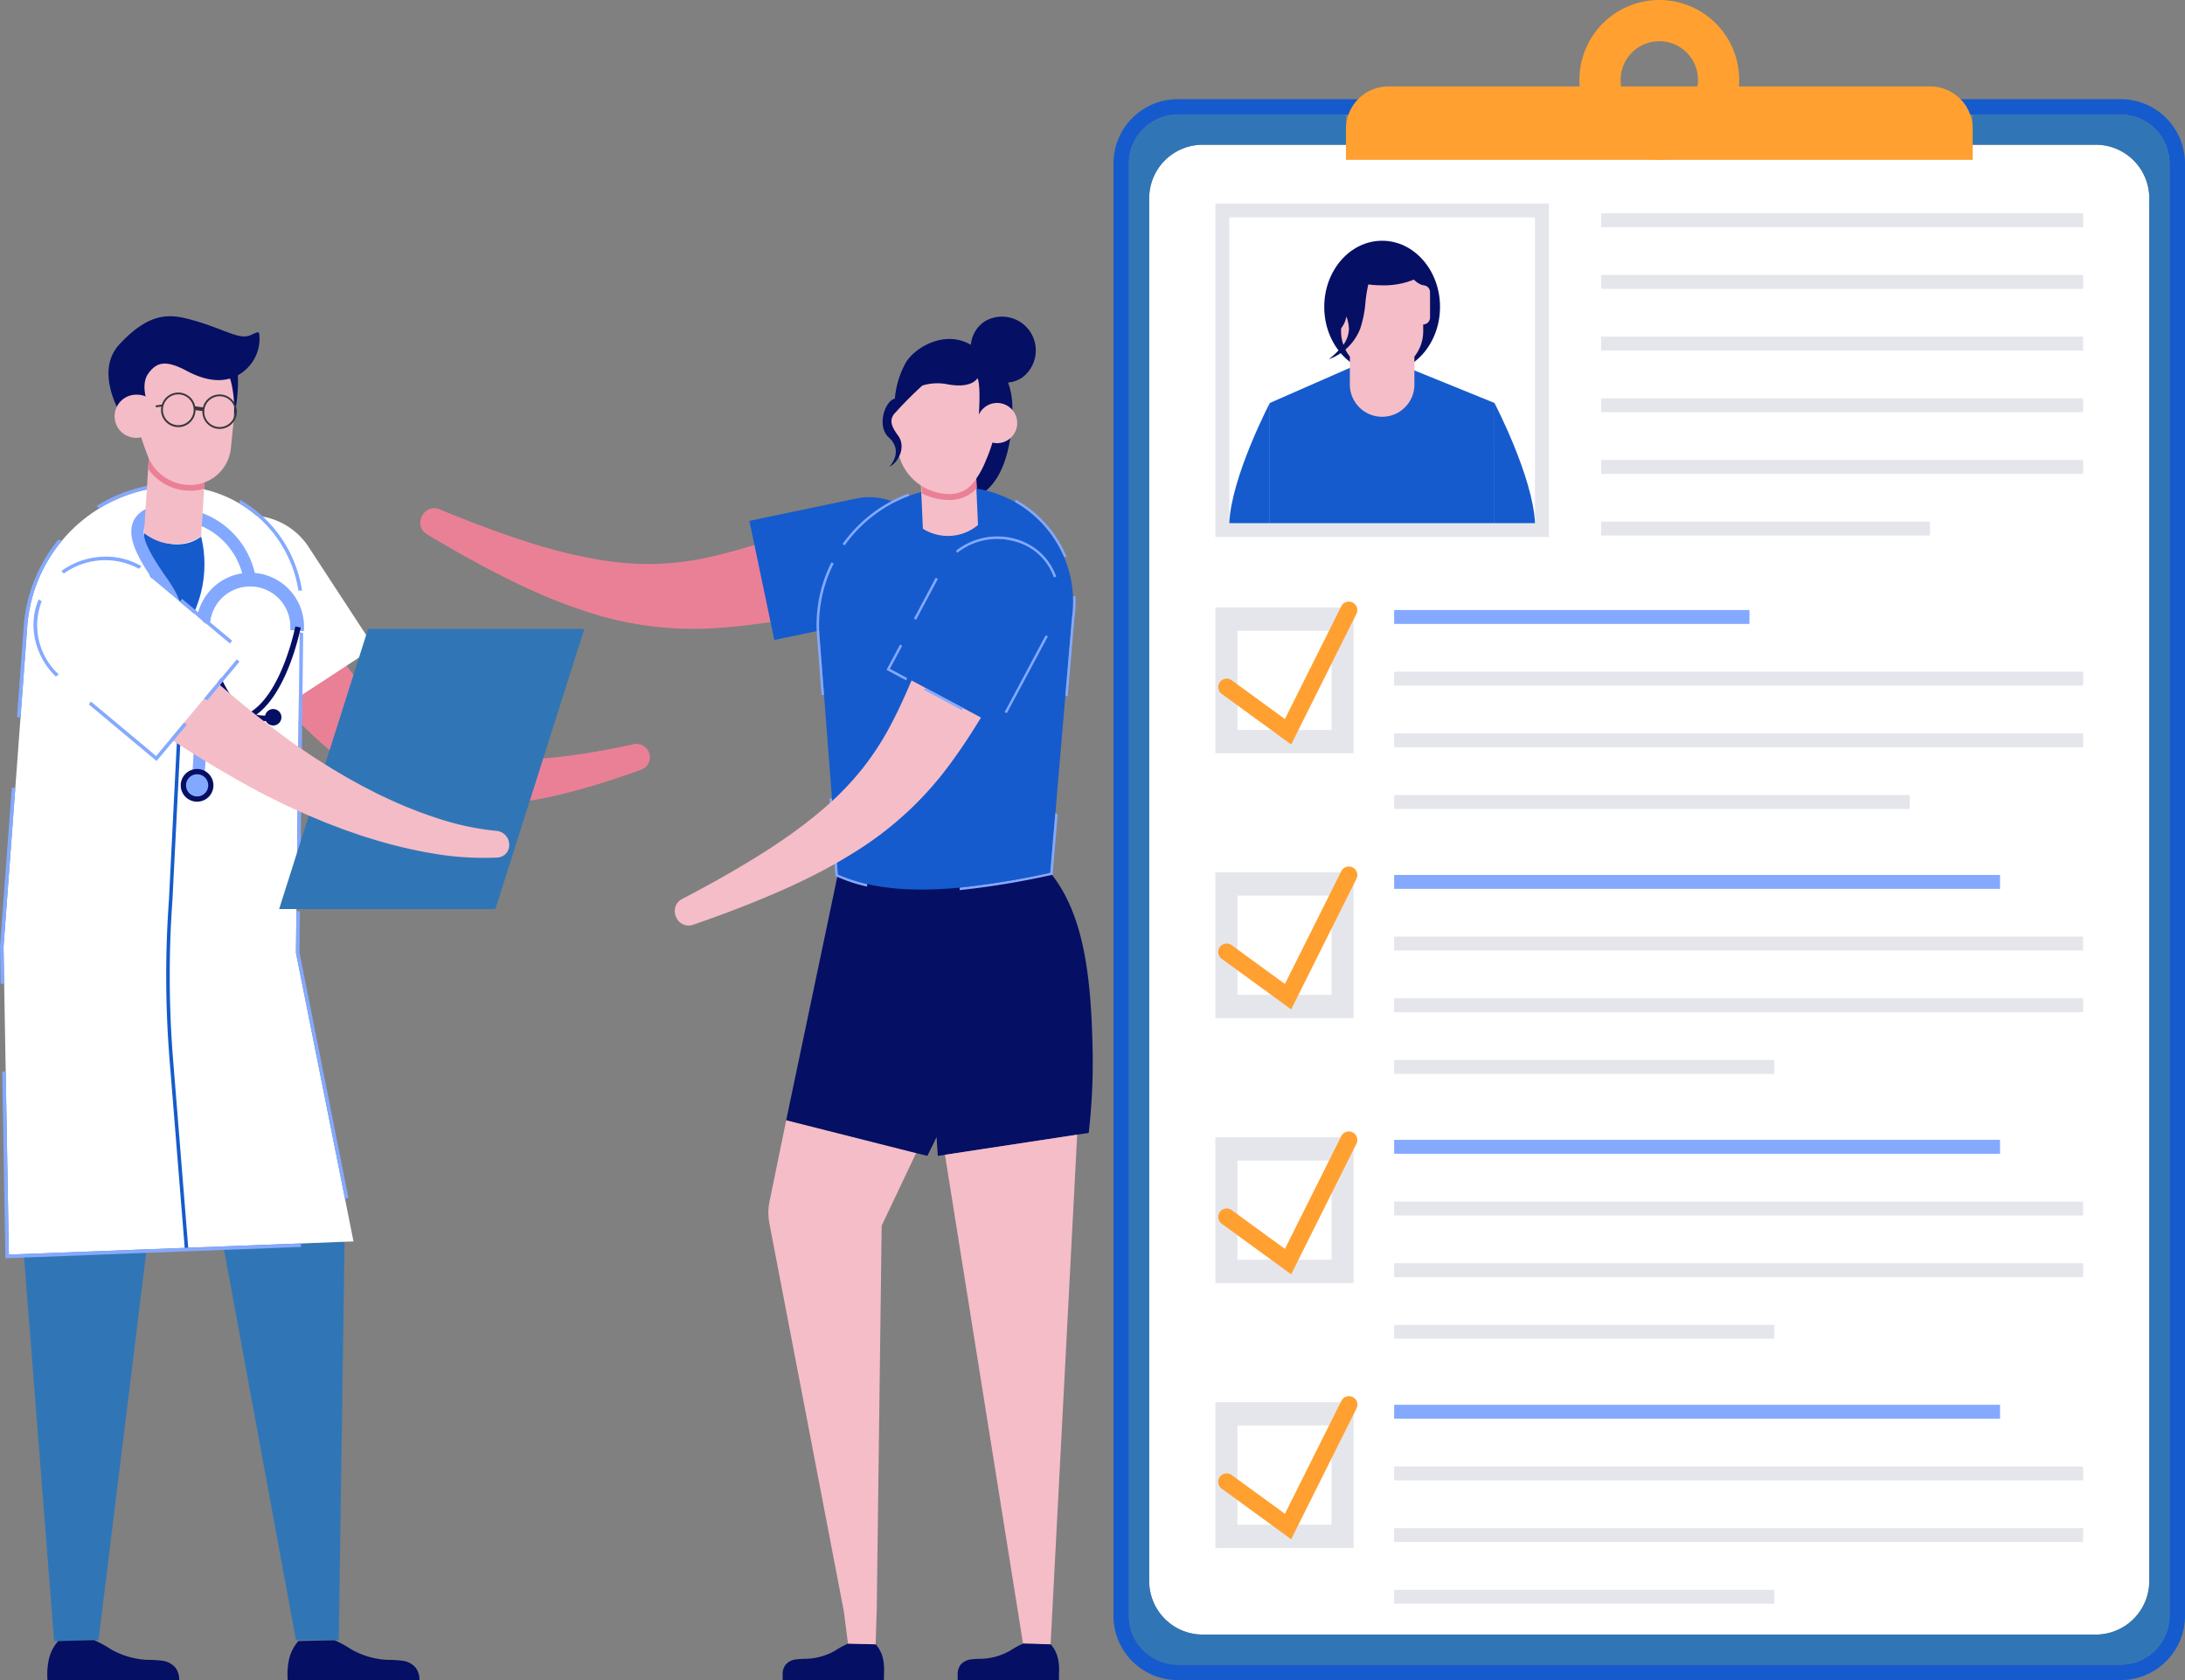 <svg xmlns="http://www.w3.org/2000/svg" width="351.87" height="270.536" viewBox="0 0 351.87 270.536">
  <rect x="0" y="0" width="351.87" height="270.536" fill="#808080" stroke="none"/>
  <g id="Grupo_1006065" data-name="Grupo 1006065" transform="translate(-112.536 -300.045)">
    <g id="Grupo_1006165" data-name="Grupo 1006165" transform="translate(291.848 300.045)">
      <g id="Grupo_1006071" data-name="Grupo 1006071" transform="translate(0 15.968)">
        <g id="Grupo_1006066" data-name="Grupo 1006066" transform="translate(5.752 7.336)">
          <g id="Grupo_1006065-2" data-name="Grupo 1006065">
            <path id="Trazado_720319" data-name="Trazado 720319" d="M1100.068,412.738V635.4a8.617,8.617,0,0,1-8.616,8.617H947.632a8.617,8.617,0,0,1-8.617-8.617V412.738a8.618,8.618,0,0,1,8.617-8.62h143.82A8.618,8.618,0,0,1,1100.068,412.738Z" transform="translate(-939.015 -404.118)" fill="#fff"/>
          </g>
        </g>
        <g id="Grupo_1006068" data-name="Grupo 1006068">
          <g id="Grupo_1006067" data-name="Grupo 1006067">
            <path id="Trazado_720320" data-name="Trazado 720320" d="M1075.533,371.355H923.672a10.359,10.359,0,0,0-10.347,10.35V615.576a10.359,10.359,0,0,0,10.347,10.347h151.861a10.361,10.361,0,0,0,10.35-10.347V381.705A10.362,10.362,0,0,0,1075.533,371.355Zm7.853,244.221a7.859,7.859,0,0,1-7.853,7.849H923.672a7.859,7.859,0,0,1-7.852-7.849V381.705a7.86,7.86,0,0,1,7.852-7.853h151.861a7.86,7.86,0,0,1,7.853,7.853Z" transform="translate(-913.325 -371.355)" fill="#155bcd"/>
          </g>
        </g>
        <g id="Grupo_1006070" data-name="Grupo 1006070" transform="translate(2.494 2.498)">
          <g id="Grupo_1006069" data-name="Grupo 1006069">
            <path id="Trazado_720321" data-name="Trazado 720321" d="M1092.031,390.362V624.233a7.859,7.859,0,0,1-7.853,7.849H932.317a7.859,7.859,0,0,1-7.852-7.849V390.362a7.86,7.86,0,0,1,7.852-7.853h27.092v4.839H936.34a8.618,8.618,0,0,0-8.617,8.62V618.627a8.617,8.617,0,0,0,8.617,8.617h143.82a8.617,8.617,0,0,0,8.616-8.617V395.968a8.618,8.618,0,0,0-8.616-8.62h-19.825v-4.839h23.844A7.86,7.86,0,0,1,1092.031,390.362Z" transform="translate(-924.465 -382.509)" fill="#3076b6"/>
          </g>
        </g>
      </g>
      <g id="Grupo_1006073" data-name="Grupo 1006073" transform="translate(37.439 13.915)">
        <g id="Grupo_1006072" data-name="Grupo 1006072">
          <path id="Trazado_720322" data-name="Trazado 720322" d="M1181.448,369.045v4.964H1080.522v-4.964a6.85,6.85,0,0,1,6.851-6.855H1174.6a6.85,6.85,0,0,1,6.852,6.855Z" transform="translate(-1080.522 -362.19)" fill="#ffa031"/>
        </g>
      </g>
      <g id="Grupo_1006075" data-name="Grupo 1006075" transform="translate(75.033)">
        <g id="Grupo_1006074" data-name="Grupo 1006074">
          <path id="Trazado_720323" data-name="Trazado 720323" d="M1261.281,300.045a12.868,12.868,0,1,0,12.868,12.867A12.868,12.868,0,0,0,1261.281,300.045Zm0,19.1a6.231,6.231,0,1,1,6.23-6.231A6.23,6.23,0,0,1,1261.281,319.143Z" transform="translate(-1248.413 -300.045)" fill="#ffa031"/>
        </g>
      </g>
      <path id="Trazado_720324" data-name="Trazado 720324" d="M986.612,446.393V500.1h53.711V446.393Zm51.472,51.472H988.851V448.632h49.233Z" transform="translate(-970.202 -413.623)" fill="#e5e6eb"/>
      <g id="Grupo_1006077" data-name="Grupo 1006077" transform="translate(78.541 54.204)">
        <g id="Grupo_1006076" data-name="Grupo 1006076">
          <rect id="Rectángulo_347866" data-name="Rectángulo 347866" width="77.607" height="2.239" fill="#e5e6eb"/>
        </g>
      </g>
      <g id="Grupo_1006079" data-name="Grupo 1006079" transform="translate(78.541 64.134)">
        <g id="Grupo_1006078" data-name="Grupo 1006078">
          <rect id="Rectángulo_347867" data-name="Rectángulo 347867" width="77.607" height="2.239" fill="#e5e6eb"/>
        </g>
      </g>
      <g id="Grupo_1006081" data-name="Grupo 1006081" transform="translate(78.541 44.274)">
        <g id="Grupo_1006080" data-name="Grupo 1006080">
          <rect id="Rectángulo_347868" data-name="Rectángulo 347868" width="77.607" height="2.239" fill="#e5e6eb"/>
        </g>
      </g>
      <g id="Grupo_1006083" data-name="Grupo 1006083" transform="translate(78.541 34.344)">
        <g id="Grupo_1006082" data-name="Grupo 1006082">
          <rect id="Rectángulo_347869" data-name="Rectángulo 347869" width="77.607" height="2.239" fill="#e5e6eb"/>
        </g>
      </g>
      <g id="Grupo_1006085" data-name="Grupo 1006085" transform="translate(78.541 74.064)">
        <g id="Grupo_1006084" data-name="Grupo 1006084">
          <rect id="Rectángulo_347870" data-name="Rectángulo 347870" width="77.607" height="2.239" fill="#e5e6eb"/>
        </g>
      </g>
      <g id="Grupo_1006087" data-name="Grupo 1006087" transform="translate(78.541 83.995)">
        <g id="Grupo_1006086" data-name="Grupo 1006086">
          <rect id="Rectángulo_347871" data-name="Rectángulo 347871" width="52.953" height="2.239" fill="#e5e6eb"/>
        </g>
      </g>
      <g id="Grupo_1006103" data-name="Grupo 1006103" transform="translate(16.41 96.855)">
        <g id="Grupo_1006094" data-name="Grupo 1006094">
          <g id="Grupo_1006090" data-name="Grupo 1006090" transform="translate(0 0.954)">
            <g id="Grupo_1006089" data-name="Grupo 1006089">
              <g id="Grupo_1006088" data-name="Grupo 1006088">
                <path id="Trazado_720325" data-name="Trazado 720325" d="M1008.874,760.325H986.612V736.848h22.262Zm-18.708-3.748h15.154V740.6H990.166Z" transform="translate(-986.612 -736.848)" fill="#e5e6eb"/>
              </g>
            </g>
          </g>
          <g id="Grupo_1006093" data-name="Grupo 1006093" transform="translate(0.537)">
            <g id="Grupo_1006092" data-name="Grupo 1006092">
              <g id="Grupo_1006091" data-name="Grupo 1006091">
                <path id="Trazado_720326" data-name="Trazado 720326" d="M1000.679,755.613l-11.107-8.09a1.363,1.363,0,1,1,1.6-2.2l8.5,6.194,9.086-18.172a1.363,1.363,0,0,1,2.438,1.219Z" transform="translate(-989.011 -732.589)" fill="#ffa031"/>
              </g>
            </g>
          </g>
        </g>
        <g id="Grupo_1006096" data-name="Grupo 1006096" transform="translate(28.792 1.373)">
          <g id="Grupo_1006095" data-name="Grupo 1006095">
            <rect id="Rectángulo_347872" data-name="Rectángulo 347872" width="57.215" height="2.239" fill="#84a9ff"/>
          </g>
        </g>
        <g id="Grupo_1006098" data-name="Grupo 1006098" transform="translate(28.792 11.303)">
          <g id="Grupo_1006097" data-name="Grupo 1006097">
            <rect id="Rectángulo_347873" data-name="Rectángulo 347873" width="110.946" height="2.239" fill="#e5e6eb"/>
          </g>
        </g>
        <g id="Grupo_1006100" data-name="Grupo 1006100" transform="translate(28.792 21.234)">
          <g id="Grupo_1006099" data-name="Grupo 1006099">
            <rect id="Rectángulo_347874" data-name="Rectángulo 347874" width="110.946" height="2.239" fill="#e5e6eb"/>
          </g>
        </g>
        <g id="Grupo_1006102" data-name="Grupo 1006102" transform="translate(28.792 31.164)">
          <g id="Grupo_1006101" data-name="Grupo 1006101">
            <rect id="Rectángulo_347875" data-name="Rectángulo 347875" width="83.033" height="2.239" fill="#e5e6eb"/>
          </g>
        </g>
      </g>
      <g id="Grupo_1006119" data-name="Grupo 1006119" transform="translate(16.41 139.512)">
        <g id="Grupo_1006110" data-name="Grupo 1006110">
          <g id="Grupo_1006106" data-name="Grupo 1006106" transform="translate(0 0.954)">
            <g id="Grupo_1006105" data-name="Grupo 1006105">
              <g id="Grupo_1006104" data-name="Grupo 1006104">
                <path id="Trazado_720327" data-name="Trazado 720327" d="M1008.874,950.827H986.612V927.35h22.262Zm-18.708-3.747h15.154V931.1H990.166Z" transform="translate(-986.612 -927.35)" fill="#e5e6eb"/>
              </g>
            </g>
          </g>
          <g id="Grupo_1006109" data-name="Grupo 1006109" transform="translate(0.537)">
            <g id="Grupo_1006108" data-name="Grupo 1006108">
              <g id="Grupo_1006107" data-name="Grupo 1006107">
                <path id="Trazado_720328" data-name="Trazado 720328" d="M1000.679,946.115l-11.107-8.089a1.363,1.363,0,1,1,1.6-2.2l8.5,6.194,9.086-18.172a1.363,1.363,0,0,1,2.438,1.219Z" transform="translate(-989.011 -923.091)" fill="#ffa031"/>
              </g>
            </g>
          </g>
        </g>
        <g id="Grupo_1006112" data-name="Grupo 1006112" transform="translate(28.792 1.373)">
          <g id="Grupo_1006111" data-name="Grupo 1006111">
            <rect id="Rectángulo_347876" data-name="Rectángulo 347876" width="97.572" height="2.239" fill="#84a9ff"/>
          </g>
        </g>
        <g id="Grupo_1006114" data-name="Grupo 1006114" transform="translate(28.792 11.303)">
          <g id="Grupo_1006113" data-name="Grupo 1006113">
            <rect id="Rectángulo_347877" data-name="Rectángulo 347877" width="110.946" height="2.239" fill="#e5e6eb"/>
          </g>
        </g>
        <g id="Grupo_1006116" data-name="Grupo 1006116" transform="translate(28.792 21.234)">
          <g id="Grupo_1006115" data-name="Grupo 1006115">
            <rect id="Rectángulo_347878" data-name="Rectángulo 347878" width="110.946" height="2.239" fill="#e5e6eb"/>
          </g>
        </g>
        <g id="Grupo_1006118" data-name="Grupo 1006118" transform="translate(28.792 31.164)">
          <g id="Grupo_1006117" data-name="Grupo 1006117">
            <rect id="Rectángulo_347879" data-name="Rectángulo 347879" width="61.225" height="2.239" fill="#e5e6eb"/>
          </g>
        </g>
      </g>
      <g id="Grupo_1006135" data-name="Grupo 1006135" transform="translate(16.41 182.169)">
        <g id="Grupo_1006126" data-name="Grupo 1006126">
          <g id="Grupo_1006122" data-name="Grupo 1006122" transform="translate(0 0.954)">
            <g id="Grupo_1006121" data-name="Grupo 1006121">
              <g id="Grupo_1006120" data-name="Grupo 1006120">
                <path id="Trazado_720329" data-name="Trazado 720329" d="M1008.874,1141.329H986.612v-23.477h22.262Zm-18.708-3.747h15.154V1121.6H990.166Z" transform="translate(-986.612 -1117.852)" fill="#e5e6eb"/>
              </g>
            </g>
          </g>
          <g id="Grupo_1006125" data-name="Grupo 1006125" transform="translate(0.537)">
            <g id="Grupo_1006124" data-name="Grupo 1006124">
              <g id="Grupo_1006123" data-name="Grupo 1006123">
                <path id="Trazado_720330" data-name="Trazado 720330" d="M1000.679,1136.617l-11.107-8.089a1.363,1.363,0,1,1,1.6-2.2l8.5,6.194,9.086-18.172a1.363,1.363,0,0,1,2.438,1.219Z" transform="translate(-989.011 -1113.593)" fill="#ffa031"/>
              </g>
            </g>
          </g>
        </g>
        <g id="Grupo_1006128" data-name="Grupo 1006128" transform="translate(28.792 1.373)">
          <g id="Grupo_1006127" data-name="Grupo 1006127">
            <rect id="Rectángulo_347880" data-name="Rectángulo 347880" width="97.572" height="2.239" fill="#84a9ff"/>
          </g>
        </g>
        <g id="Grupo_1006130" data-name="Grupo 1006130" transform="translate(28.792 11.303)">
          <g id="Grupo_1006129" data-name="Grupo 1006129">
            <rect id="Rectángulo_347881" data-name="Rectángulo 347881" width="110.946" height="2.239" fill="#e5e6eb"/>
          </g>
        </g>
        <g id="Grupo_1006132" data-name="Grupo 1006132" transform="translate(28.792 21.234)">
          <g id="Grupo_1006131" data-name="Grupo 1006131">
            <rect id="Rectángulo_347882" data-name="Rectángulo 347882" width="110.946" height="2.239" fill="#e5e6eb"/>
          </g>
        </g>
        <g id="Grupo_1006134" data-name="Grupo 1006134" transform="translate(28.792 31.164)">
          <g id="Grupo_1006133" data-name="Grupo 1006133">
            <rect id="Rectángulo_347883" data-name="Rectángulo 347883" width="61.225" height="2.239" fill="#e5e6eb"/>
          </g>
        </g>
      </g>
      <g id="Grupo_1006151" data-name="Grupo 1006151" transform="translate(16.41 224.826)">
        <g id="Grupo_1006142" data-name="Grupo 1006142">
          <g id="Grupo_1006138" data-name="Grupo 1006138" transform="translate(0 0.954)">
            <g id="Grupo_1006137" data-name="Grupo 1006137">
              <g id="Grupo_1006136" data-name="Grupo 1006136">
                <path id="Trazado_720331" data-name="Trazado 720331" d="M1008.874,1331.83H986.612v-23.477h22.262Zm-18.708-3.747h15.154V1312.1H990.166Z" transform="translate(-986.612 -1308.353)" fill="#e5e6eb"/>
              </g>
            </g>
          </g>
          <g id="Grupo_1006141" data-name="Grupo 1006141" transform="translate(0.537)">
            <g id="Grupo_1006140" data-name="Grupo 1006140">
              <g id="Grupo_1006139" data-name="Grupo 1006139">
                <path id="Trazado_720332" data-name="Trazado 720332" d="M1000.679,1327.119l-11.107-8.089a1.363,1.363,0,1,1,1.6-2.2l8.5,6.194,9.086-18.172a1.363,1.363,0,1,1,2.438,1.219Z" transform="translate(-989.011 -1304.095)" fill="#ffa031"/>
              </g>
            </g>
          </g>
        </g>
        <g id="Grupo_1006144" data-name="Grupo 1006144" transform="translate(28.792 1.373)">
          <g id="Grupo_1006143" data-name="Grupo 1006143">
            <rect id="Rectángulo_347884" data-name="Rectángulo 347884" width="97.572" height="2.239" fill="#84a9ff"/>
          </g>
        </g>
        <g id="Grupo_1006146" data-name="Grupo 1006146" transform="translate(28.792 11.303)">
          <g id="Grupo_1006145" data-name="Grupo 1006145">
            <rect id="Rectángulo_347885" data-name="Rectángulo 347885" width="110.946" height="2.239" fill="#e5e6eb"/>
          </g>
        </g>
        <g id="Grupo_1006148" data-name="Grupo 1006148" transform="translate(28.792 21.234)">
          <g id="Grupo_1006147" data-name="Grupo 1006147">
            <rect id="Rectángulo_347886" data-name="Rectángulo 347886" width="110.946" height="2.239" fill="#e5e6eb"/>
          </g>
        </g>
        <g id="Grupo_1006150" data-name="Grupo 1006150" transform="translate(28.792 31.164)">
          <g id="Grupo_1006149" data-name="Grupo 1006149">
            <rect id="Rectángulo_347887" data-name="Rectángulo 347887" width="61.225" height="2.239" fill="#e5e6eb"/>
          </g>
        </g>
      </g>
      <g id="Grupo_1006160" data-name="Grupo 1006160" transform="translate(25.176 38.765)">
        <g id="Grupo_1006153" data-name="Grupo 1006153" transform="translate(0 18.489)">
          <g id="Grupo_1006152" data-name="Grupo 1006152">
            <path id="Trazado_720333" data-name="Trazado 720333" d="M1061.939,582.723H1025.76V563.37l17.4-7.635,18.784,7.635Z" transform="translate(-1025.76 -555.735)" fill="#155bcd"/>
          </g>
        </g>
        <g id="Grupo_1006155" data-name="Grupo 1006155" transform="translate(8.767)">
          <g id="Grupo_1006154" data-name="Grupo 1006154">
            <ellipse id="Elipse_8596" data-name="Elipse 8596" cx="9.322" cy="10.653" rx="9.322" ry="10.653" fill="#050f64"/>
          </g>
        </g>
        <g id="Grupo_1006157" data-name="Grupo 1006157" transform="translate(10.374 5.13)">
          <g id="Grupo_1006156" data-name="Grupo 1006156">
            <path id="Trazado_720334" data-name="Trazado 720334" d="M1086.418,498.121v-2.047h-13.227v2.047a1.1,1.1,0,0,0-1.1,1.1v4.094a1.1,1.1,0,0,0,1.1,1.1v1.1a6.58,6.58,0,0,0,1.417,4.082v4.683a5.2,5.2,0,0,0,10.393,0V509.6a6.579,6.579,0,0,0,1.417-4.082v-1.1a1.1,1.1,0,0,0,1.1-1.1v-4.094A1.1,1.1,0,0,0,1086.418,498.121Z" transform="translate(-1072.089 -496.074)" fill="#f5bdc8"/>
          </g>
        </g>
        <g id="Grupo_1006159" data-name="Grupo 1006159" transform="translate(9.43 0.438)">
          <g id="Grupo_1006158" data-name="Grupo 1006158">
            <path id="Trazado_720335" data-name="Trazado 720335" d="M1076.533,475.12a7.785,7.785,0,0,0-3.614.928l-.025.012-.048.026-.019.01c-1.654.873-3.036,1.956-3.2,4.454-.007.1-.006.2-.01.3a2.441,2.441,0,0,0-.695.721,6.58,6.58,0,0,0-.569,6.028,7.672,7.672,0,0,1,.432,1.107,1.446,1.446,0,0,1-.141,1.147,4.135,4.135,0,0,0,2.125-2.981,5.951,5.951,0,0,1,.418,2.1,4.717,4.717,0,0,1-1.089,2.721,14.049,14.049,0,0,1-2.146,2.062,8.521,8.521,0,0,0,5.054-4.927,17.771,17.771,0,0,0,.848-4.329,21.779,21.779,0,0,1,.455-2.785,16.637,16.637,0,0,0,2.222.146,12.786,12.786,0,0,0,5.122-.923,3.245,3.245,0,0,0,1.491.925l.765-2.283C1083.913,479.553,1080.186,475.12,1076.533,475.12Z" transform="translate(-1067.874 -475.12)" fill="#050f64"/>
          </g>
        </g>
      </g>
      <g id="Grupo_1006162" data-name="Grupo 1006162" transform="translate(61.355 64.889)">
        <g id="Grupo_1006161" data-name="Grupo 1006161">
          <path id="Trazado_720336" data-name="Trazado 720336" d="M1187.332,589.832s6.212,11.9,6.527,19.353h-6.527Z" transform="translate(-1187.332 -589.832)" fill="#155bcd"/>
        </g>
      </g>
      <g id="Grupo_1006164" data-name="Grupo 1006164" transform="translate(18.65 64.889)">
        <g id="Grupo_1006163" data-name="Grupo 1006163">
          <path id="Trazado_720337" data-name="Trazado 720337" d="M1003.139,589.832s-6.212,11.9-6.527,19.353h6.527Z" transform="translate(-996.612 -589.832)" fill="#155bcd"/>
        </g>
      </g>
    </g>
    <g id="Grupo_1006266" data-name="Grupo 1006266" transform="translate(112.536 350.969)">
      <g id="Grupo_1006168" data-name="Grupo 1006168" transform="translate(46.304 213.174)">
        <g id="Grupo_1006167" data-name="Grupo 1006167">
          <g id="Grupo_1006166" data-name="Grupo 1006166">
            <path id="Trazado_720338" data-name="Trazado 720338" d="M319.357,1485.915h21.214a3.266,3.266,0,0,0-.6-1.988,3.36,3.36,0,0,0-2.126-1.132,20.342,20.342,0,0,0-2.462-.143,13.033,13.033,0,0,1-5.755-1.667,19.481,19.481,0,0,0-2.764-1.508l-5.782.151a6.625,6.625,0,0,0-1.545,3.117A11.668,11.668,0,0,0,319.357,1485.915Z" transform="translate(-319.326 -1479.478)" fill="#050f64"/>
          </g>
        </g>
      </g>
      <g id="Grupo_1006170" data-name="Grupo 1006170" transform="translate(3.833 150.246)">
        <g id="Grupo_1006169" data-name="Grupo 1006169" transform="translate(0 0)">
          <path id="Trazado_720339" data-name="Trazado 720339" d="M129.654,1199.207l4.883,62.337,7.155-.188,7.743-62.908Z" transform="translate(-129.654 -1198.447)" fill="#3076b6"/>
        </g>
      </g>
      <g id="Grupo_1006172" data-name="Grupo 1006172" transform="translate(35.978 149.026)">
        <g id="Grupo_1006171" data-name="Grupo 1006171" transform="translate(0 0)">
          <path id="Trazado_720340" data-name="Trazado 720340" d="M273.211,1193.747l11.679,63.4h6.9l.933-64.148h0Z" transform="translate(-273.211 -1192.999)" fill="#3076b6"/>
        </g>
      </g>
      <g id="Grupo_1006175" data-name="Grupo 1006175" transform="translate(7.617 213.173)">
        <g id="Grupo_1006174" data-name="Grupo 1006174">
          <g id="Grupo_1006173" data-name="Grupo 1006173">
            <path id="Trazado_720341" data-name="Trazado 720341" d="M146.584,1485.913H167.8a3.265,3.265,0,0,0-.6-1.988,3.359,3.359,0,0,0-2.126-1.132,20.345,20.345,0,0,0-2.462-.143,13.033,13.033,0,0,1-5.755-1.667,19.519,19.519,0,0,0-2.764-1.508l-5.782.152a6.621,6.621,0,0,0-1.545,3.117A11.668,11.668,0,0,0,146.584,1485.913Z" transform="translate(-146.553 -1479.476)" fill="#050f64"/>
          </g>
        </g>
      </g>
      <g id="Grupo_1006183" data-name="Grupo 1006183" transform="translate(29.621 32.081)">
        <g id="Grupo_1006179" data-name="Grupo 1006179" transform="translate(1.107 0.949)">
          <g id="Grupo_1006178" data-name="Grupo 1006178">
            <g id="Grupo_1006177" data-name="Grupo 1006177">
              <g id="Grupo_1006176" data-name="Grupo 1006176">
                <path id="Trazado_720342" data-name="Trazado 720342" d="M323.6,712.355a2.123,2.123,0,0,1-1.335,2.613c-1.582.588-3.195,1.113-4.8,1.658l-2.439.762c-.81.263-1.643.474-2.466.714a75.828,75.828,0,0,1-10.219,2.163,43.554,43.554,0,0,1-10.931.165,34.031,34.031,0,0,1-10.981-3.209,43.893,43.893,0,0,1-9.393-6.329,75.287,75.287,0,0,1-7.624-7.745c-2.336-2.692-4.456-5.465-6.52-8.254s-4-5.614-5.928-8.442a7.409,7.409,0,0,1,2.595-10.511h0a7.5,7.5,0,0,1,10.3,2.983c1.46,2.912,2.929,5.82,4.48,8.626s3.136,5.581,4.849,8.185c3.415,5.218,7.231,9.951,11.926,13.1a25,25,0,0,0,7.765,3.453,35.891,35.891,0,0,0,8.987,1.051,69.545,69.545,0,0,0,9.546-.73c.8-.123,1.61-.214,2.415-.362l2.419-.415c1.611-.318,3.228-.614,4.84-.979A2.156,2.156,0,0,1,323.6,712.355Z" transform="translate(-249.762 -674.975)" fill="#ea8096"/>
              </g>
            </g>
          </g>
        </g>
        <g id="Grupo_1006182" data-name="Grupo 1006182">
          <g id="Grupo_1006181" data-name="Grupo 1006181">
            <g id="Grupo_1006180" data-name="Grupo 1006180">
              <path id="Trazado_720343" data-name="Trazado 720343" d="M257.463,703.778l-10.75-16.449c-3.252-4.975-2.293-11.561,2.683-14.812h0a11.267,11.267,0,0,1,15.335,3.037L275.48,692Z" transform="translate(-244.818 -670.737)" fill="#fff"/>
            </g>
          </g>
        </g>
      </g>
      <g id="Grupo_1006185" data-name="Grupo 1006185" transform="translate(0.569 27.378)">
        <g id="Grupo_1006184" data-name="Grupo 1006184">
          <path id="Trazado_720344" data-name="Trazado 720344" d="M115.075,723.883l.859,49.568,2.406-.091,19.781-.759,6.131-.233.566-.023,5.667-.216L170,771.382h0l1.433-.054-9.27-46.472.264-22.966.219-18.834.06-5.329v-.006l.054-4.467v-.006l0-.236.006-.566.026-2.252c.011-.4.011-.791,0-1.183v0a19.882,19.882,0,0,0-15.419-18.78c-.077-.017-.153-.034-.23-.048a19.724,19.724,0,0,0-4.183-.446c-.364,0-.734.011-1.1.031h-.017a24.616,24.616,0,0,0-3.694.489,24.362,24.362,0,0,0-19.275,22.357Z" transform="translate(-115.075 -649.734)" fill="#fff"/>
        </g>
      </g>
      <g id="Grupo_1006188" data-name="Grupo 1006188" transform="translate(0 26.808)">
        <g id="Grupo_1006187" data-name="Grupo 1006187">
          <g id="Grupo_1006186" data-name="Grupo 1006186">
            <path id="Trazado_720345" data-name="Trazado 720345" d="M128.1,650.922l.4.415a24.166,24.166,0,0,1,7.681-3.06,24.623,24.623,0,0,1,3.694-.489h.017c.37-.02.739-.031,1.1-.031a19.557,19.557,0,0,1,3.387.293c.051-.182.108-.367.162-.546a19.918,19.918,0,0,0-3.549-.316c-.352,0-.728.011-1.118.034h-.034a24.994,24.994,0,0,0-3.779.5A24.676,24.676,0,0,0,128.1,650.922Zm32.267,57.025.569.111.094-8.136.219-18.834.06-5.329.054-4.376-.569-.128v.023l-.054,4.467v.006l-.06,5.329-.219,18.834Zm-47.478,34.062.52,30.058,2.983-.114,19.784-.759,6.131-.233.566-.023,18.157-.694-.054-.569-12.458.478-5.667.216-.566.023-6.131.233-19.781.759-2.406.091-.512-29.546Zm-.35-20.116.105,6.02.566-.088-.1-5.918,1.9-25.59-.569-.043Zm3.8-51.292-1.064,14.352h.572l1.061-14.318a24.275,24.275,0,0,1,5.594-14.1l-.56-.2A24.879,24.879,0,0,0,116.335,670.6Zm43.858,52.278,7.908,39.647.537-.213-7.877-39.485.077-6.6-.569-.131ZM151.057,650.5a19.913,19.913,0,0,1,9.543,14.068h.575a20.464,20.464,0,0,0-7.069-12.6,20.082,20.082,0,0,0-2.872-2.016Z" transform="translate(-112.536 -647.188)" fill="#84a9ff"/>
          </g>
        </g>
      </g>
      <g id="Grupo_1006191" data-name="Grupo 1006191" transform="translate(23.143 34.889)">
        <g id="Grupo_1006190" data-name="Grupo 1006190">
          <g id="Grupo_1006189" data-name="Grupo 1006189">
            <path id="Trazado_720346" data-name="Trazado 720346" d="M225.131,683.866a18.839,18.839,0,0,1-2.617,14.906s-7.309-6.756-6.573-15.494C215.941,683.278,220.885,686.986,225.131,683.866Z" transform="translate(-215.889 -683.278)" fill="#155bcc"/>
          </g>
        </g>
      </g>
      <g id="Grupo_1006194" data-name="Grupo 1006194" transform="translate(26.765 48.535)">
        <g id="Grupo_1006193" data-name="Grupo 1006193">
          <g id="Grupo_1006192" data-name="Grupo 1006192">
            <path id="Trazado_720347" data-name="Trazado 720347" d="M232.612,815.456l2.434,30.24.566-.023-2.434-30.262a169.208,169.208,0,0,1-.105-25.721l2.281-45.442-.569-.029-2.278,45.434A169.533,169.533,0,0,0,232.612,815.456Z" transform="translate(-232.066 -744.219)" fill="#155bcc"/>
          </g>
        </g>
      </g>
      <g id="Grupo_1006230" data-name="Grupo 1006230" transform="translate(21.141 30.412)">
        <g id="Grupo_1006221" data-name="Grupo 1006221" transform="translate(10.489 10.889)">
          <g id="Grupo_1006199" data-name="Grupo 1006199">
            <g id="Grupo_1006198" data-name="Grupo 1006198">
              <g id="Grupo_1006197" data-name="Grupo 1006197">
                <g id="Grupo_1006196" data-name="Grupo 1006196">
                  <g id="Grupo_1006195" data-name="Grupo 1006195">
                    <path id="Trazado_720348" data-name="Trazado 720348" d="M263.171,711.944a8.689,8.689,0,0,0-9.382,7.913l2.2.187a6.472,6.472,0,1,1,12.9,1.1l2.2.187A8.689,8.689,0,0,0,263.171,711.944Z" transform="translate(-253.789 -711.912)" fill="#83a8ff"/>
                  </g>
                </g>
              </g>
            </g>
          </g>
          <g id="Grupo_1006210" data-name="Grupo 1006210" transform="translate(0.587 7.586)">
            <g id="Grupo_1006204" data-name="Grupo 1006204">
              <g id="Grupo_1006203" data-name="Grupo 1006203">
                <g id="Grupo_1006202" data-name="Grupo 1006202">
                  <g id="Grupo_1006201" data-name="Grupo 1006201">
                    <g id="Grupo_1006200" data-name="Grupo 1006200">
                      <path id="Trazado_720349" data-name="Trazado 720349" d="M256.41,745.893c.053.458,1.358,11.256,6.562,14.961a6.413,6.413,0,0,0,5.308,1.053l-.191-.862a5.564,5.564,0,0,1-4.605-.91c-4.887-3.48-6.184-14.235-6.2-14.344Z" transform="translate(-256.41 -745.792)" fill="#050f64"/>
                    </g>
                  </g>
                </g>
              </g>
            </g>
            <g id="Grupo_1006209" data-name="Grupo 1006209" transform="translate(10.45 14.36)">
              <g id="Grupo_1006208" data-name="Grupo 1006208">
                <g id="Grupo_1006207" data-name="Grupo 1006207">
                  <g id="Grupo_1006206" data-name="Grupo 1006206">
                    <g id="Grupo_1006205" data-name="Grupo 1006205">
                      <path id="Trazado_720350" data-name="Trazado 720350" d="M305.7,810.961a1.324,1.324,0,1,0-1.007,1.579A1.324,1.324,0,0,0,305.7,810.961Z" transform="translate(-303.078 -809.923)" fill="#050f64"/>
                    </g>
                  </g>
                </g>
              </g>
            </g>
          </g>
          <g id="Grupo_1006215" data-name="Grupo 1006215" transform="translate(3.717 8.65)">
            <g id="Grupo_1006214" data-name="Grupo 1006214">
              <g id="Grupo_1006213" data-name="Grupo 1006213">
                <g id="Grupo_1006212" data-name="Grupo 1006212">
                  <g id="Grupo_1006211" data-name="Grupo 1006211">
                    <path id="Trazado_720351" data-name="Trazado 720351" d="M283.467,750.713c-.089.452-2.228,11.116-7.7,14.407a6.413,6.413,0,0,1-5.373.638l.257-.844a5.566,5.566,0,0,0,4.662-.55c5.142-3.091,7.27-13.713,7.291-13.82Z" transform="translate(-270.39 -750.544)" fill="#050f64"/>
                  </g>
                </g>
              </g>
            </g>
          </g>
          <g id="Grupo_1006220" data-name="Grupo 1006220" transform="translate(2.471 22.713)">
            <g id="Grupo_1006219" data-name="Grupo 1006219">
              <g id="Grupo_1006218" data-name="Grupo 1006218">
                <g id="Grupo_1006217" data-name="Grupo 1006217">
                  <g id="Grupo_1006216" data-name="Grupo 1006216">
                    <path id="Trazado_720352" data-name="Trazado 720352" d="M264.881,814.283a1.324,1.324,0,1,1,.881,1.652A1.324,1.324,0,0,1,264.881,814.283Z" transform="translate(-264.823 -813.344)" fill="#050f64"/>
                  </g>
                </g>
              </g>
            </g>
          </g>
        </g>
        <g id="Grupo_1006224" data-name="Grupo 1006224">
          <g id="Grupo_1006223" data-name="Grupo 1006223">
            <g id="Grupo_1006222" data-name="Grupo 1006222">
              <path id="Trazado_720353" data-name="Trazado 720353" d="M218.531,708.542a53.372,53.372,0,0,0,.364-9.949,56.144,56.144,0,0,0-4.634-20.972,23.192,23.192,0,0,0-1.8-2.88c-2.59-3.776-4.745-7.29-2.695-8.8,2.031-1.5,6.95-.209,9.574,1.257a11.633,11.633,0,0,1,5.776,8.627l1.976-.238a13.656,13.656,0,0,0-6.781-10.127c-2.46-1.374-8.564-3.456-11.727-1.121-3.767,2.782-.154,8.047,2.236,11.531a22.9,22.9,0,0,1,1.639,2.589,54.183,54.183,0,0,1,4.452,20.229,51.449,51.449,0,0,1-.346,9.579Z" transform="translate(-206.948 -663.284)" fill="#83a8ff"/>
            </g>
          </g>
        </g>
        <g id="Grupo_1006229" data-name="Grupo 1006229" transform="translate(7.634 42.156)">
          <g id="Grupo_1006226" data-name="Grupo 1006226" transform="translate(0 0)">
            <g id="Grupo_1006225" data-name="Grupo 1006225">
              <circle id="Elipse_8597" data-name="Elipse 8597" cx="2.209" cy="2.209" r="2.209" transform="matrix(0.894, -0.448, 0.448, 0.894, 0, 1.977)" fill="#83a8ff"/>
            </g>
          </g>
          <g id="Grupo_1006228" data-name="Grupo 1006228" transform="translate(0.328 0.327)">
            <g id="Grupo_1006227" data-name="Grupo 1006227">
              <path id="Trazado_720354" data-name="Trazado 720354" d="M242.563,856.181h0a2.633,2.633,0,1,1,2.58,2.1A2.639,2.639,0,0,1,242.563,856.181Zm2.219-2.28a1.784,1.784,0,0,0-1.383,2.107h0a1.786,1.786,0,1,0,1.383-2.107Z" transform="translate(-242.507 -853.009)" fill="#050f64"/>
            </g>
          </g>
        </g>
      </g>
      <g id="Grupo_1006254" data-name="Grupo 1006254" transform="translate(17.47)">
        <g id="Grupo_1006240" data-name="Grupo 1006240" transform="translate(4.009 4.353)">
          <g id="Grupo_1006233" data-name="Grupo 1006233" transform="translate(1.715 16.432)">
            <g id="Grupo_1006232" data-name="Grupo 1006232">
              <g id="Grupo_1006231" data-name="Grupo 1006231">
                <path id="Trazado_720355" data-name="Trazado 720355" d="M226.214,620.877l-.9,14.1a7.836,7.836,0,0,1-9.19-.588l.9-14.1Z" transform="translate(-216.121 -620.289)" fill="#f4bcc7"/>
              </g>
            </g>
          </g>
          <g id="Grupo_1006236" data-name="Grupo 1006236" transform="translate(2.375 16.432)">
            <g id="Grupo_1006235" data-name="Grupo 1006235">
              <g id="Grupo_1006234" data-name="Grupo 1006234">
                <path id="Trazado_720356" data-name="Trazado 720356" d="M228.5,620.877l-.408,6.38a7.469,7.469,0,0,1-2.088.34q-.349.005-.7-.017a8.282,8.282,0,0,1-6.24-3.506l.242-3.785Z" transform="translate(-219.069 -620.289)" fill="#ea8096"/>
              </g>
            </g>
          </g>
          <g id="Grupo_1006239" data-name="Grupo 1006239">
            <g id="Grupo_1006238" data-name="Grupo 1006238">
              <g id="Grupo_1006237" data-name="Grupo 1006237">
                <path id="Trazado_720357" data-name="Trazado 720357" d="M225,555.565l-.844,8.258a6.562,6.562,0,0,1-6.4,5.893h0a7.3,7.3,0,0,1-6.914-4.514,55.793,55.793,0,0,1-2.015-6.216,9.988,9.988,0,0,1,2.767-9.978A8.046,8.046,0,0,1,225,555.565Z" transform="translate(-208.46 -546.904)" fill="#f4bcc7"/>
              </g>
            </g>
          </g>
        </g>
        <g id="Grupo_1006250" data-name="Grupo 1006250">
          <g id="Grupo_1006243" data-name="Grupo 1006243" transform="translate(19.021 7.291)">
            <g id="Grupo_1006242" data-name="Grupo 1006242">
              <g id="Grupo_1006241" data-name="Grupo 1006241">
                <path id="Trazado_720358" data-name="Trazado 720358" d="M275.5,561.262s1.517,2.8,1.178,7.875c0,0,1.206-5.077.368-9.113Z" transform="translate(-275.504 -560.025)" fill="#050f64"/>
              </g>
            </g>
          </g>
          <g id="Grupo_1006246" data-name="Grupo 1006246">
            <g id="Grupo_1006245" data-name="Grupo 1006245">
              <g id="Grupo_1006244" data-name="Grupo 1006244">
                <path id="Trazado_720359" data-name="Trazado 720359" d="M193.845,545.435s-6.249-8.378-1.516-13.457c5.1-5.474,8.411-4.847,11.965-3.837,4.5,1.278,6.906,2.876,8.635,2.525.925-.188,1.748-.96,1.892-.432a6.639,6.639,0,0,1-2.277,5.924c-2.628,2.288-6.015,1.9-9.326.133s-4.887-1.569-6.3.473c-1.5,2.166.474,6.162.474,6.162l-1.028.36S194.391,542.624,193.845,545.435Z" transform="translate(-190.557 -527.466)" fill="#050f64"/>
              </g>
            </g>
          </g>
          <g id="Grupo_1006249" data-name="Grupo 1006249" transform="translate(1.632 12.287)">
            <g id="Grupo_1006248" data-name="Grupo 1006248">
              <g id="Grupo_1006247" data-name="Grupo 1006247">
                <path id="Trazado_720360" data-name="Trazado 720360" d="M216.839,585.905a2.775,2.775,0,0,0-5.326-1.473,2.7,2.7,0,0,0-.09.286l-1.19-.161h0l-.064-.014a2.775,2.775,0,0,0-5.313-.409.888.888,0,0,0-.053.137l-6.959,1.048.045.3,6.841-1.03a2.774,2.774,0,0,0,5.443,1.077,2.815,2.815,0,0,0,.049-.37q0-.066.005-.132l1.109.15a2.825,2.825,0,0,0,.009.346h0a2.775,2.775,0,0,0,.308,1.042l.028.051a2.775,2.775,0,0,0,4.377.636c.063-.062.122-.126.179-.193a2.775,2.775,0,0,0,.593-1.233C216.832,585.942,216.836,585.923,216.839,585.905Zm-7.222.421a2.481,2.481,0,0,1-4.527-1.969c0-.01.006-.019.009-.028a2.446,2.446,0,0,1,.345-.674,2.482,2.482,0,0,1,4.408.822,2.452,2.452,0,0,1,.062.319,2.407,2.407,0,0,1,.017.421,2.493,2.493,0,0,1-.315,1.109Zm6.656.3a2.482,2.482,0,0,1-4.577-.635,2.382,2.382,0,0,1-.051-.291l0-.534c0-.042.009-.084.016-.126s.013-.081.021-.121c.012-.059.026-.118.043-.175.008-.029.017-.058.026-.087,0-.01.006-.019.009-.028a2.44,2.44,0,0,1,.345-.674,2.482,2.482,0,0,1,4.408.822,2.456,2.456,0,0,1,.063.319c.008.066.014.131.017.2s0,.148,0,.222a2.476,2.476,0,0,1-.047.387v.007A2.466,2.466,0,0,1,216.273,586.624Z" transform="translate(-197.844 -582.337)" fill="#36373c"/>
              </g>
            </g>
          </g>
        </g>
        <g id="Grupo_1006253" data-name="Grupo 1006253" transform="translate(1.04 12.626)">
          <g id="Grupo_1006252" data-name="Grupo 1006252">
            <g id="Grupo_1006251" data-name="Grupo 1006251">
              <path id="Trazado_720361" data-name="Trazado 720361" d="M202.094,587.147a3.474,3.474,0,1,1-3.247-3.284A3.277,3.277,0,0,1,202.094,587.147Z" transform="translate(-195.202 -583.854)" fill="#f4bcc7"/>
            </g>
          </g>
        </g>
      </g>
      <g id="Grupo_1006256" data-name="Grupo 1006256" transform="translate(44.952 50.34)">
        <g id="Grupo_1006255" data-name="Grupo 1006255">
          <path id="Trazado_720362" data-name="Trazado 720362" d="M313.285,797.389h34.827l14.326-45.112H327.611Z" transform="translate(-313.285 -752.277)" fill="#3076b6"/>
        </g>
      </g>
      <g id="Grupo_1006265" data-name="Grupo 1006265" transform="translate(5.396 38.703)">
        <g id="Grupo_1006260" data-name="Grupo 1006260" transform="translate(0.989 2.355)">
          <g id="Grupo_1006259" data-name="Grupo 1006259">
            <g id="Grupo_1006258" data-name="Grupo 1006258">
              <g id="Grupo_1006257" data-name="Grupo 1006257">
                <path id="Trazado_720363" data-name="Trazado 720363" d="M216.663,754.7a2.008,2.008,0,0,1-1.929,2.229,47.883,47.883,0,0,1-10.158-.623,75.834,75.834,0,0,1-9.8-2.309c-.8-.255-1.607-.485-2.395-.763l-2.373-.825-2.345-.894c-.785-.294-1.545-.634-2.321-.95l-1.159-.484-1.141-.514c-.759-.347-1.526-.684-2.281-1.041-1.493-.739-3.014-1.446-4.478-2.24A181.375,181.375,0,0,1,143.448,723.7a7.326,7.326,0,0,1-1.049-1.131,6.868,6.868,0,0,1-.74-1.3,7.256,7.256,0,0,1-.608-2.844,7.377,7.377,0,0,1,2.274-5.369h0a7.844,7.844,0,0,1,5.4-2.234,7.032,7.032,0,0,1,2.754.53,6.865,6.865,0,0,1,1.238.677,6.5,6.5,0,0,1,1.107.933,169.355,169.355,0,0,0,27.46,25.118c1.25.923,2.547,1.756,3.828,2.631.648.423,1.3.827,1.958,1.243l.983.619,1,.588c.667.386,1.326.8,2,1.166l2.03,1.117,2.06,1.054c.687.356,1.389.663,2.086,1a69.687,69.687,0,0,0,8.6,3.334,43.181,43.181,0,0,0,8.909,1.813,2.247,2.247,0,0,1,1.927,2.051Z" transform="translate(-141.051 -710.826)" fill="#f4bcc7"/>
              </g>
            </g>
          </g>
        </g>
        <g id="Grupo_1006262" data-name="Grupo 1006262" transform="translate(0.568 0.569)">
          <g id="Grupo_1006261" data-name="Grupo 1006261">
            <path id="Trazado_720364" data-name="Trazado 720364" d="M158.351,734.386l-15.079-12.6c-4.561-3.811-5.564-10.389-1.753-14.951h0a11.267,11.267,0,0,1,15.554-1.567l15.079,12.6Z" transform="translate(-139.171 -702.85)" fill="#fff"/>
          </g>
        </g>
        <g id="Grupo_1006264" data-name="Grupo 1006264">
          <g id="Grupo_1006263" data-name="Grupo 1006263">
            <path id="Trazado_720365" data-name="Trazado 720365" d="M160.212,707.568l8.045,6.723.367-.438-8.068-6.74ZM136.723,712.7a11.7,11.7,0,0,0,3.515,6.924l.455-.35a10.716,10.716,0,0,1-2.733-11.784l-.495-.29A10.547,10.547,0,0,0,136.723,712.7Zm11.528-12.384a12.179,12.179,0,0,0-7.115,2.3l.372.43a11.372,11.372,0,0,1,12.106-.773l.4-.427A11.4,11.4,0,0,0,148.252,700.311Zm-2.374,23.33-.33.466,10.906,9.109,4.9-5.867-.5-.282-4.47,5.349Zm23.5-6.785-5.3,6.344.56.213,5.167-6.182C169.67,717.111,169.528,716.984,169.38,716.855Z" transform="translate(-136.634 -700.311)" fill="#84a9ff"/>
          </g>
        </g>
      </g>
    </g>
    <g id="Grupo_1006292" data-name="Grupo 1006292" transform="translate(180.227 350.969)">
      <g id="Grupo_1006267" data-name="Grupo 1006267" transform="translate(78.278 94.5)" opacity="0">
        <path id="Trazado_720366" data-name="Trazado 720366" d="M764.419,949.494a0,0,0,0,0,0,0h0s0,0,0,0Z" transform="translate(-764.419 -949.493)" fill="#84a9ff"/>
      </g>
      <g id="Grupo_1006268" data-name="Grupo 1006268" transform="translate(58.346 213.734)">
        <path id="Trazado_720367" data-name="Trazado 720367" d="M675.86,1485.4a2.586,2.586,0,0,1,1.635-.87,15.689,15.689,0,0,1,1.893-.109,10.022,10.022,0,0,0,4.426-1.282,14.987,14.987,0,0,1,2.126-1.16l4.446.117a5.092,5.092,0,0,1,1.188,2.4,8.985,8.985,0,0,1,.141,2.437v.927H675.4v-.927h0A2.513,2.513,0,0,1,675.86,1485.4Z" transform="translate(-675.401 -1481.981)" fill="#050f64"/>
      </g>
      <g id="Grupo_1006269" data-name="Grupo 1006269" transform="translate(56.049 129.452)">
        <path id="Trazado_720368" data-name="Trazado 720368" d="M665.385,1118.411l2.63-12.825,20.922,5.288-5.549,11.691-.793,61.64-.176,5.776-4.457-.113-.662-5.172-11.977-62.4h0l-.014-.067c-.054-.285-.1-.569-.125-.853l0-.014A9.086,9.086,0,0,1,665.385,1118.411Z" transform="translate(-665.144 -1105.586)" fill="#f5bdc8"/>
      </g>
      <g id="Grupo_1006270" data-name="Grupo 1006270" transform="translate(58.919 86.893)">
        <path id="Trazado_720369" data-name="Trazado 720369" d="M677.964,958.08l8.309-39.579c.979-6.545,34.221-.268,34.221-.268,5.444,6.69,6.581,16.808,6.814,28.623a98.871,98.871,0,0,1-.63,13.271l-24.3,3.7-.2-3.042q-.727,1.554-1.489,3.042Z" transform="translate(-677.964 -915.521)" fill="#050f64"/>
      </g>
      <g id="Grupo_1006271" data-name="Grupo 1006271" transform="translate(90.233 94.555)" opacity="0">
        <path id="Trazado_720370" data-name="Trazado 720370" d="M817.805,949.74h0a0,0,0,0,0,0,0h0S817.805,949.739,817.805,949.74Z" transform="translate(-817.805 -949.738)" fill="#84a9ff"/>
      </g>
      <g id="Grupo_1006272" data-name="Grupo 1006272" transform="translate(84.484 131.781)">
        <path id="Trazado_720371" data-name="Trazado 720371" d="M792.134,1119.227l21.294-3.241-4.284,82.094-4.443-.173Z" transform="translate(-792.134 -1115.986)" fill="#f5bdc8"/>
      </g>
      <g id="Grupo_1006273" data-name="Grupo 1006273" transform="translate(86.531 213.734)">
        <path id="Trazado_720372" data-name="Trazado 720372" d="M801.734,1485.4a2.586,2.586,0,0,1,1.635-.87,15.693,15.693,0,0,1,1.893-.109,10.024,10.024,0,0,0,4.426-1.282,14.981,14.981,0,0,1,2.125-1.16l4.446.117a5.093,5.093,0,0,1,1.188,2.4,8.963,8.963,0,0,1,.141,2.437v.927h-16.31v-.927h0A2.511,2.511,0,0,1,801.734,1485.4Z" transform="translate(-801.275 -1481.981)" fill="#050f64"/>
      </g>
      <g id="Grupo_1006274" data-name="Grupo 1006274" transform="translate(84.489 13.06)">
        <path id="Trazado_720373" data-name="Trazado 720373" d="M792.157,602.287s9.766,3.112,10.829-12.808c0,0-3.511-3.507-3.77-3.688s-5.808,9.867-5.808,9.867Z" transform="translate(-792.157 -585.788)" fill="#050f64"/>
      </g>
      <g id="Grupo_1006278" data-name="Grupo 1006278" transform="translate(0 29.095)">
        <g id="Grupo_1006276" data-name="Grupo 1006276" transform="translate(0 1.349)">
          <g id="Grupo_1006275" data-name="Grupo 1006275">
            <path id="Trazado_720374" data-name="Trazado 720374" d="M415.107,665.163a2.18,2.18,0,0,1,2.709-1.152l2.177.9,2.186.862c1.452.588,2.922,1.11,4.38,1.661,2.931,1.043,5.864,2.05,8.808,2.871a76.032,76.032,0,0,0,8.8,1.967,46.978,46.978,0,0,0,8.627.58,45.273,45.273,0,0,0,8.44-1.061c2.821-.61,5.681-1.435,8.609-2.349s5.915-1.913,8.953-2.9,6.12-1.968,9.242-2.888a6.73,6.73,0,0,1,5.649,1.026,8.05,8.05,0,0,1,3.252,5.137h0a8.492,8.492,0,0,1-1.021,5.986,6.545,6.545,0,0,1-4.5,3.162c-3.052.427-6.113.927-9.211,1.446s-6.235,1.075-9.465,1.582-6.563.96-10.007,1.182a54.8,54.8,0,0,1-20.564-2.45,84.085,84.085,0,0,1-9.312-3.578c-3-1.337-5.871-2.828-8.716-4.343-1.406-.783-2.825-1.539-4.206-2.351l-2.081-1.2-2.058-1.229A2.148,2.148,0,0,1,415.107,665.163Z" transform="translate(-414.836 -663.423)" fill="#ea8096"/>
          </g>
        </g>
        <g id="Grupo_1006277" data-name="Grupo 1006277" transform="translate(52.99)">
          <path id="Trazado_720375" data-name="Trazado 720375" d="M655.5,680.434,673,676.771c5.295-1.108,8.917-5.962,7.809-11.257h0a10.255,10.255,0,0,0-11.821-7.918l-17.505,3.663Z" transform="translate(-651.484 -657.401)" fill="#155bcd"/>
        </g>
      </g>
      <g id="Grupo_1006279" data-name="Grupo 1006279" transform="translate(64.211 27.529)">
        <path id="Trazado_720376" data-name="Trazado 720376" d="M725.259,650.452h0a22.257,22.257,0,0,0-23.578,24.127l2.933,38.172c9.486,4.246,22.775,2.157,34.221-.268l3.492-41.049A18.414,18.414,0,0,0,725.259,650.452Z" transform="translate(-701.596 -650.407)" fill="#155bcd"/>
      </g>
      <g id="Grupo_1006280" data-name="Grupo 1006280" transform="translate(63.815 28.567)">
        <path id="Trazado_720377" data-name="Trazado 720377" d="M704,663.159l.349.2a22.357,22.357,0,0,1,10.418-7.982l-.207-.332a22.724,22.724,0,0,0-8.773,5.912A23.232,23.232,0,0,0,704,663.159ZM701.9,704.131l.96,12.482.215.1a25.924,25.924,0,0,0,4.887,1.605V717.9a25.258,25.258,0,0,1-4.727-1.554l-.936-12.18Zm35.556,11.949a131.319,131.319,0,0,1-14.6,2.4v.4a131.055,131.055,0,0,0,14.68-2.411l.286-.061.831-9.767-.385-.136Zm3.493-41.048-1.068,12.547.387.114,1.074-12.618a18.71,18.71,0,0,0,.162-3.56l-.385.1A18.347,18.347,0,0,1,740.952,675.033Zm-41.039,3.179.711,9.243h.395l-.713-9.279a22.111,22.111,0,0,1,2.273-11.891l-.359-.189A22.407,22.407,0,0,0,699.913,678.212Zm31.873-21.82a18.5,18.5,0,0,1,7.895,8.85l.4-.045a18.691,18.691,0,0,0-8.187-9.182Z" transform="translate(-699.825 -655.043)" fill="#84a9ff"/>
      </g>
      <g id="Grupo_1006286" data-name="Grupo 1006286" transform="translate(74.447 0)">
        <g id="Grupo_1006281" data-name="Grupo 1006281" transform="translate(6.025 23.318)">
          <path id="Trazado_720378" data-name="Trazado 720378" d="M774.216,632.193l.456,10.3a7.57,7.57,0,0,0,8.877-.594l-.456-10.3Z" transform="translate(-774.216 -631.599)" fill="#f5bdc8"/>
        </g>
        <g id="Grupo_1006282" data-name="Grupo 1006282" transform="translate(6.106 24.552)">
          <path id="Trazado_720379" data-name="Trazado 720379" d="M774.581,637.706l.226,3.379a9.706,9.706,0,0,0,4.6,1.057c.092,0,.185-.006.277-.013a5.918,5.918,0,0,0,3.982-1.9l-.209-3.117Z" transform="translate(-774.581 -637.112)" fill="#ea8096"/>
        </g>
        <g id="Grupo_1006283" data-name="Grupo 1006283" transform="translate(0.795 7.29)">
          <path id="Trazado_720380" data-name="Trazado 720380" d="M750.859,568.635l.944,3.295.629,1.813a8.461,8.461,0,0,0,8.58,7.613,4.762,4.762,0,0,0,1.318-.213,5.236,5.236,0,0,0,.493-.181c.034-.013.068-.029.1-.044a4.616,4.616,0,0,0,1.628-1.232,14.265,14.265,0,0,0,2.142-3.737,24.37,24.37,0,0,0,1.205-3.395,10.945,10.945,0,0,0,.316-4.184l-.5-8.348L754.6,562.971Z" transform="translate(-750.859 -560.023)" fill="#f5bdc8"/>
        </g>
        <g id="Grupo_1006284" data-name="Grupo 1006284">
          <path id="Trazado_720381" data-name="Trazado 720381" d="M749.281,540.728a14.5,14.5,0,0,1,1.7-5.689c1.346-2.434,6.259-5.484,10.538-2.976a5.061,5.061,0,0,1,2.156-3.723,5.441,5.441,0,0,1,6.153,8.96,4.961,4.961,0,0,1-2.326.846c.053.134.105.272.154.42.748,2.242,1.14,6.98-1.6,8.619-.924.553-3.15-.117-3.286-3.18-.008-.172.412-5.176-.172-6.577-.358.541-1.49,1.582-4.752,1.009a8.4,8.4,0,0,0-4.132.177,60.4,60.4,0,0,0-4.31,4.322c-1.3,1.275-.469,2.55.411,3.766,1.3,1.8.044,4.317-1.415,4.979,0,0,2.4-2.436-.1-4.7C746.333,545.2,747.64,541.117,749.281,540.728Z" transform="translate(-747.31 -527.465)" fill="#050f64"/>
        </g>
        <g id="Grupo_1006285" data-name="Grupo 1006285" transform="translate(15.199 13.96)">
          <path id="Trazado_720382" data-name="Trazado 720382" d="M815.194,593.263a3.237,3.237,0,1,0,3.013-3.446A3.237,3.237,0,0,0,815.194,593.263Z" transform="translate(-815.186 -589.81)" fill="#f5bdc8"/>
        </g>
      </g>
      <g id="Grupo_1006291" data-name="Grupo 1006291" transform="translate(40.986 35.45)">
        <g id="Grupo_1006288" data-name="Grupo 1006288" transform="translate(0 0.426)">
          <g id="Grupo_1006287" data-name="Grupo 1006287">
            <path id="Trazado_720383" data-name="Trazado 720383" d="M598.073,748.514a2.18,2.18,0,0,1,.855-2.817l2.086-1.093,2.064-1.123c1.383-.736,2.727-1.528,4.085-2.292,2.681-1.578,5.336-3.181,7.855-4.912a75.976,75.976,0,0,0,7.157-5.487,46.961,46.961,0,0,0,5.981-6.243,45.265,45.265,0,0,0,4.6-7.153c1.343-2.554,2.546-5.277,3.724-8.109s2.33-5.764,3.525-8.725,2.419-5.956,3.717-8.941a6.731,6.731,0,0,1,4.413-3.673,8.05,8.05,0,0,1,6.026.8,8.494,8.494,0,0,1,3.935,4.624,6.546,6.546,0,0,1-.466,5.484c-1.631,2.615-3.213,5.283-4.8,7.991s-3.178,5.471-4.862,8.274-3.476,5.649-5.516,8.433a54.793,54.793,0,0,1-15.078,14.2,84.073,84.073,0,0,1-8.72,4.844c-2.948,1.439-5.937,2.687-8.924,3.9-1.5.576-2.994,1.179-4.5,1.716l-2.255.825-2.263.789A2.148,2.148,0,0,1,598.073,748.514Z" transform="translate(-597.875 -687.681)" fill="#f5bdc8"/>
          </g>
        </g>
        <g id="Grupo_1006289" data-name="Grupo 1006289" transform="translate(34.625 0.401)">
          <path id="Trazado_720384" data-name="Trazado 720384" d="M769.787,717.727l8.427-15.775c2.549-4.771,1.151-10.665-3.62-13.214h0a10.255,10.255,0,0,0-13.659,3.983L752.508,708.5Z" transform="translate(-752.508 -687.571)" fill="#155bcd"/>
        </g>
        <g id="Grupo_1006290" data-name="Grupo 1006290" transform="translate(34.091)">
          <path id="Trazado_720385" data-name="Trazado 720385" d="M750.122,707.268l3.135,1.675.2-.34-2.8-1.5,1.965-3.678-.305-.265Zm4.754-8.062,3.5-6.562-.331-.217L754.541,699Zm6.458-11.144.168.37a10.407,10.407,0,0,1,11.24-1.085,9.063,9.063,0,0,1,4.323,5.026l.383-.1a9.472,9.472,0,0,0-4.52-5.27,10.254,10.254,0,0,0-1.72-.723A10.81,10.81,0,0,0,761.334,688.062Zm-4.947,22.1-.216.333,6.095,3.255.183-.35Zm19.344-8.425-6.6,12.351.371.142,6.609-12.373Z" transform="translate(-750.122 -685.779)" fill="#84a9ff"/>
        </g>
      </g>
    </g>
  </g>
</svg>
